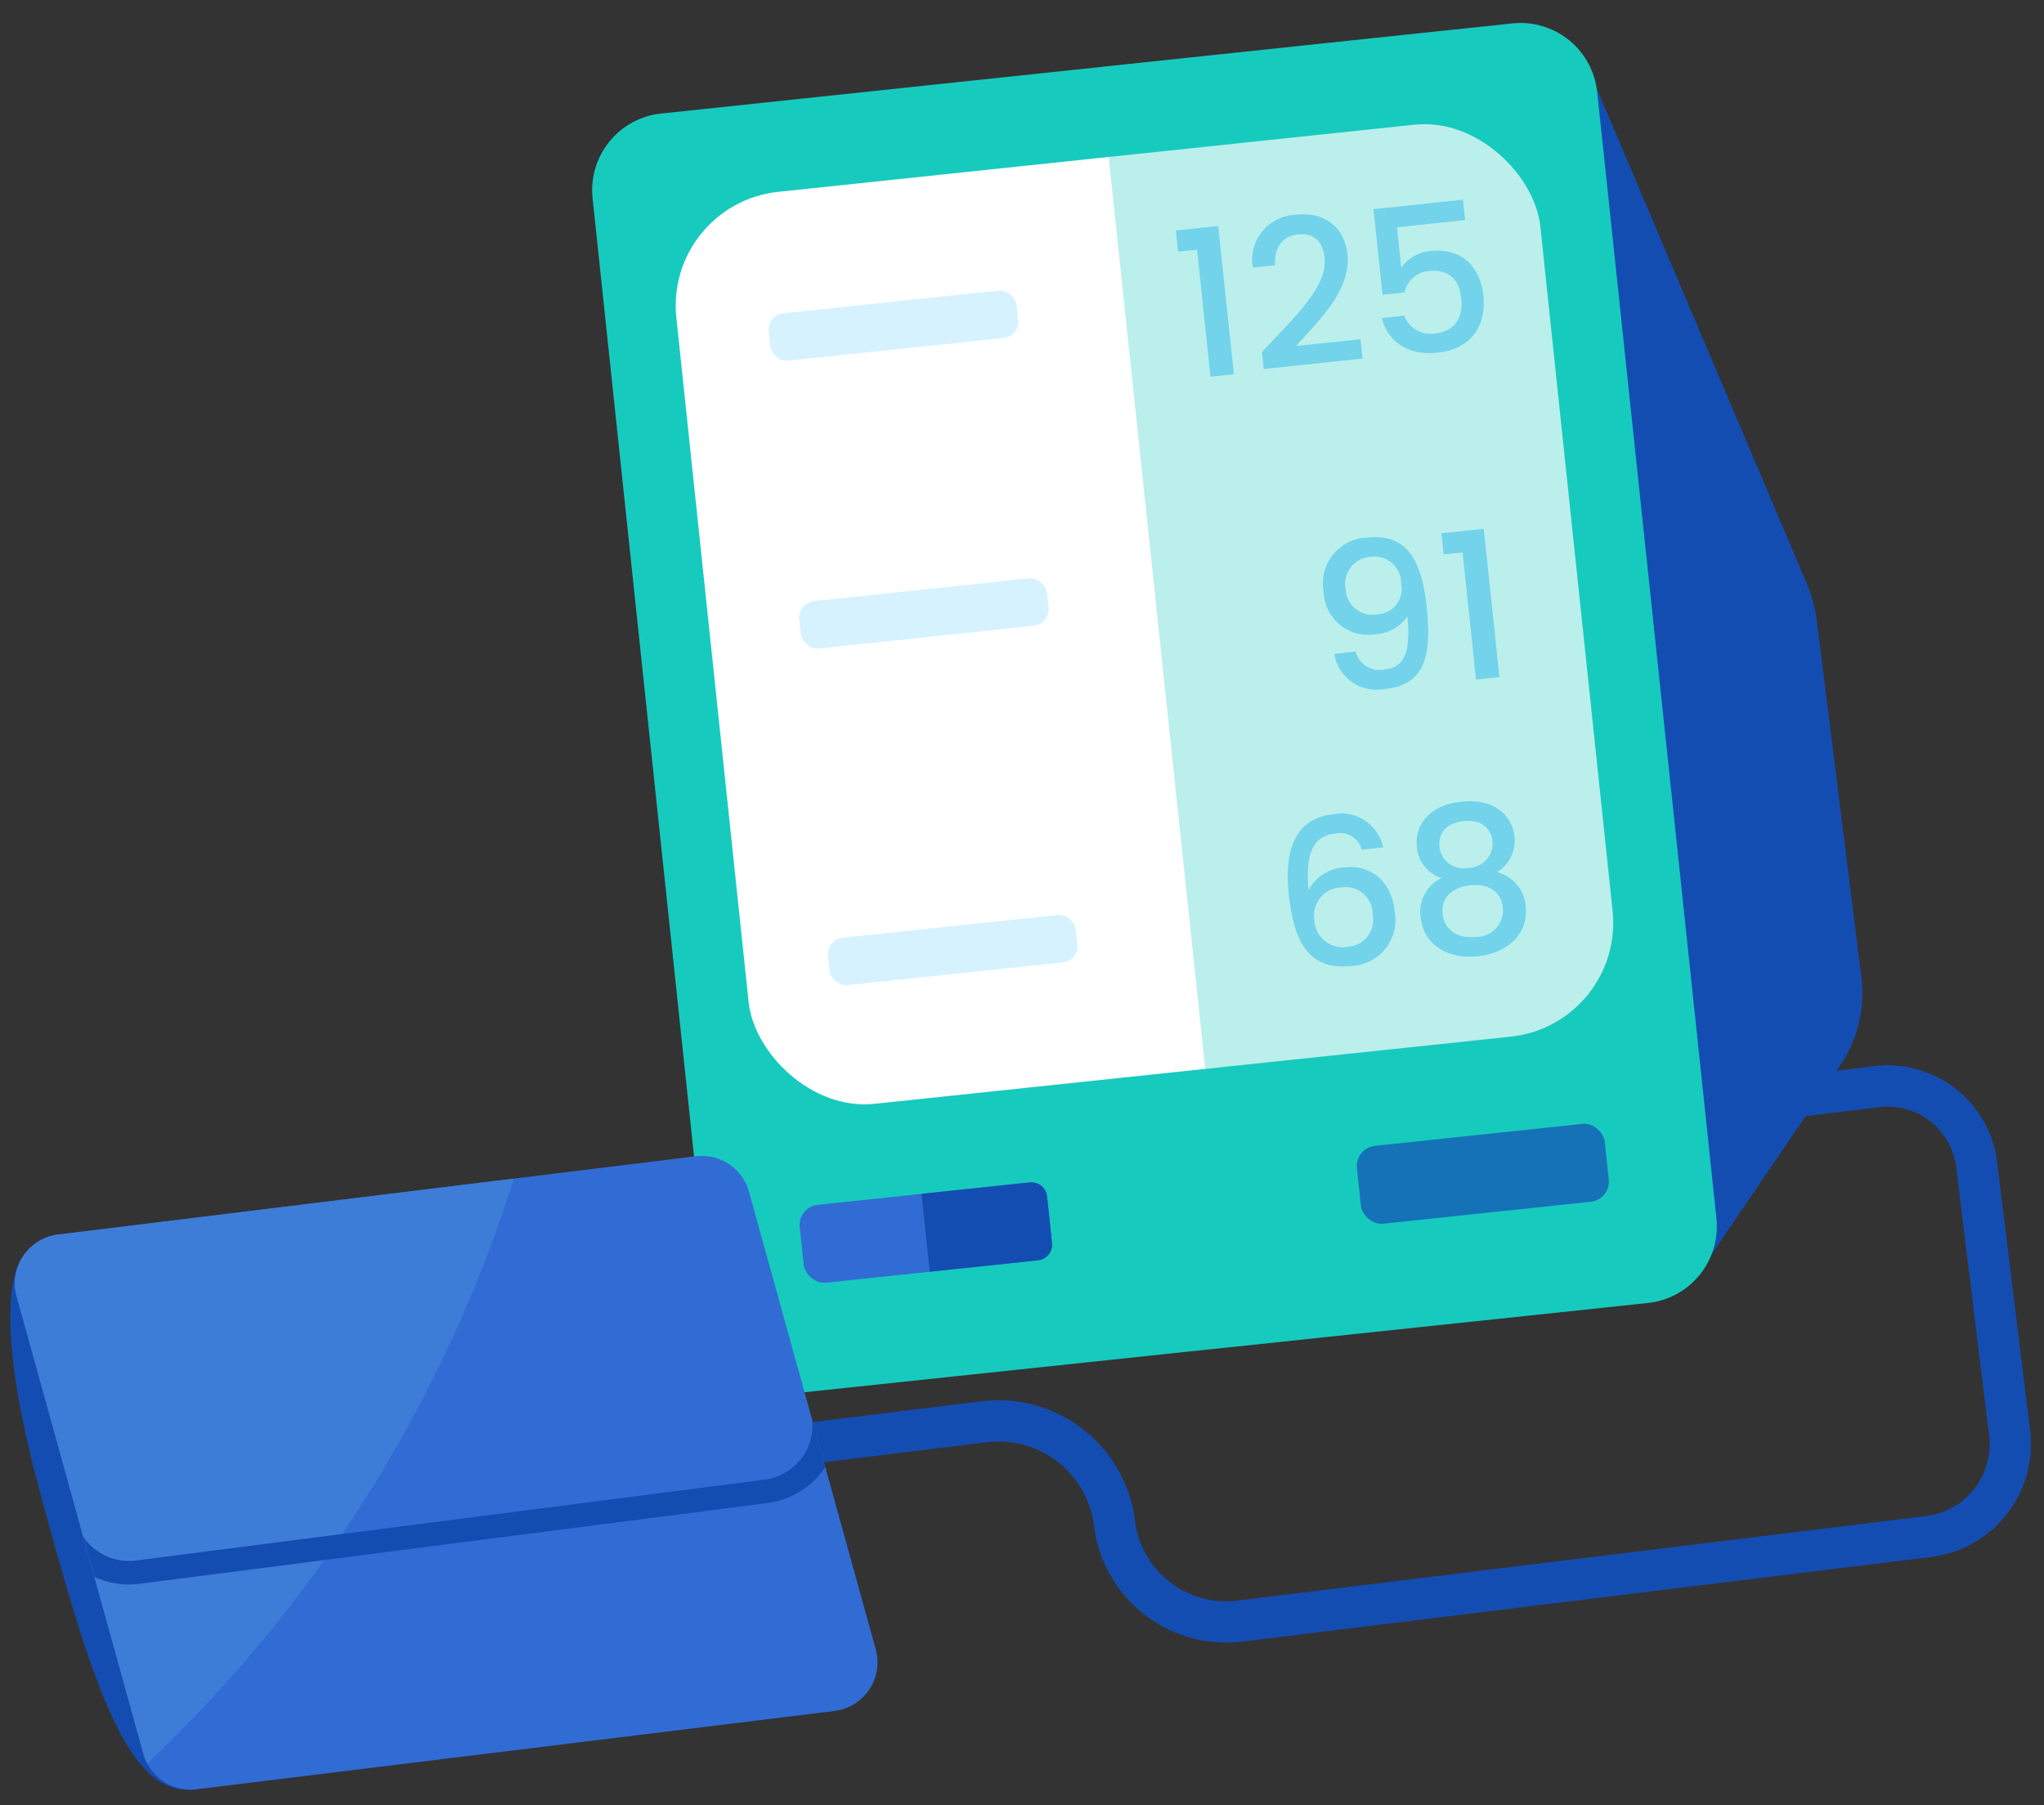 <svg xmlns="http://www.w3.org/2000/svg" width="183.618" height="162.183" viewBox="0 0 183.618 162.183">
  <rect x="0" y="0" width="183.618" height="162.183" fill="#333333" stroke="none"/>
  <g id="Group_576" data-name="Group 576" transform="translate(-11.524 18.908) rotate(-7)">
    <g id="Group_573" data-name="Group 573" transform="translate(62.709 0)">
      <path id="Path_5393" data-name="Path 5393" d="M13.75,0l2.6,2.89L30.387,51.882a13.235,13.235,0,0,1,.513,3.626l.066,32.2a11.471,11.471,0,0,1-2.846,7.585l-15.167,17.3L0,96.621,8.064.348Z" transform="translate(75.331 2.489)" fill="#144db2"/>
      <g id="Group_571" data-name="Group 571" transform="translate(0)">
        <g id="Group_557" data-name="Group 557">
          <g id="Group_555" data-name="Group 555">
            <path id="Path_5394" data-name="Path 5394" d="M83.7,116.872l-76.9-1.283A6.921,6.921,0,0,1,0,108.554L1.7,6.805A6.921,6.921,0,0,1,8.734,0l76.9,1.283a6.921,6.921,0,0,1,6.8,7.035l-1.7,101.748A6.921,6.921,0,0,1,83.7,116.872Z" fill="#17cabe"/>
          </g>
          <g id="Group_556" data-name="Group 556" transform="translate(6.662 8.09)">
            <rect id="Rectangle_33" data-name="Rectangle 33" width="78.034" height="82.38" rx="10.284" transform="matrix(1, 0.017, -0.017, 1, 1.374, 0)" fill="#fff"/>
          </g>
        </g>
        <g id="Group_562" data-name="Group 562" transform="translate(8.814 99.002)">
          <g id="Group_560" data-name="Group 560" transform="translate(0 0)">
            <g id="Group_558" data-name="Group 558">
              <rect id="Rectangle_34" data-name="Rectangle 34" width="22.389" height="7.036" rx="1.819" transform="translate(0.117 0) rotate(0.956)" fill="#316cd5"/>
            </g>
            <g id="Group_559" data-name="Group 559" transform="translate(11.193 0.187)">
              <path id="Rectangle_35" data-name="Rectangle 35" d="M0,0H9.8a1.395,1.395,0,0,1,1.395,1.395V5.641A1.395,1.395,0,0,1,9.8,7.036H0a0,0,0,0,1,0,0V0A0,0,0,0,1,0,0Z" transform="matrix(1, 0.017, -0.017, 1, 0.117, 0)" fill="#144db2"/>
            </g>
          </g>
          <g id="Group_561" data-name="Group 561" transform="translate(50.331 0.84)">
            <rect id="Rectangle_36" data-name="Rectangle 36" width="22.389" height="7.036" rx="1.819" transform="translate(0.117 0) rotate(0.956)" fill="#144db2"/>
          </g>
        </g>
        <g id="Group_570" data-name="Group 570" transform="translate(14.348 15.971)">
          <g id="Group_563" data-name="Group 563" transform="translate(0 59.484)">
            <rect id="Rectangle_37" data-name="Rectangle 37" width="22.389" height="4.286" rx="1.48" transform="matrix(1, 0.017, -0.017, 1, 0.072, 0)" fill="#d7f2ff"/>
          </g>
          <g id="Group_564" data-name="Group 564" transform="translate(1.115 29.153)">
            <rect id="Rectangle_38" data-name="Rectangle 38" width="22.389" height="4.286" rx="1.48" transform="translate(0.072 0) rotate(0.956)" fill="#d7f2ff"/>
          </g>
          <g id="Group_565" data-name="Group 565" transform="translate(1.548 3.153)">
            <rect id="Rectangle_39" data-name="Rectangle 39" width="22.389" height="4.286" rx="1.48" transform="matrix(1, 0.017, -0.017, 1, 0.072, 0)" fill="#d7f2ff"/>
          </g>
          <g id="Group_569" data-name="Group 569" transform="translate(38.976 0)">
            <g id="Group_566" data-name="Group 566" transform="translate(0 0)">
              <path id="Path_5395" data-name="Path 5395" d="M1.708,1.939,0,1.91.032,0l3.82.064L3.628,13.452l-2.112-.035Z" transform="translate(0 0.095)" fill="#98d7fe"/>
              <path id="Path_5396" data-name="Path 5396" d="M.025,11.885C3.231,9.165,6.6,6.8,6.639,4.169c.023-1.4-.567-2.361-2.128-2.386-1.469-.024-2.276.991-2.356,2.5L.135,4.244A4.062,4.062,0,0,1,4.522,0C7.241.046,8.756,1.706,8.716,4.112c-.054,3.251-3.4,5.675-5.583,7.6l5.822.1-.029,1.745L0,13.41Z" transform="translate(6.349 0)" fill="#98d7fe"/>
              <path id="Path_5397" data-name="Path 5397" d="M8.537.135l-.03,1.837-6.152-.1L2.294,5.524A3.586,3.586,0,0,1,5.087,4.358c3.287.055,4.257,2.514,4.223,4.534C9.266,11.555,7.708,13.55,4.6,13.5,1.85,13.452.277,11.9,0,9.8l2.038.034a2.5,2.5,0,0,0,2.613,1.917c1.8.03,2.629-1.187,2.656-2.84.029-1.745-.817-2.751-2.562-2.78A2.415,2.415,0,0,0,2.312,7.765L.328,7.732.457,0Z" transform="translate(17.426 0.356)" fill="#98d7fe"/>
            </g>
            <g id="Group_567" data-name="Group 567" transform="translate(9.25 29.581)">
              <path id="Path_5398" data-name="Path 5398" d="M2.2,10.029A2.2,2.2,0,0,0,4.6,11.943c1.67.028,2.534-1.079,2.592-4.494a3.643,3.643,0,0,1-3,1.254A4,4,0,0,1,0,4.353,4.115,4.115,0,0,1,4.519,0c3.452.058,4.57,2.446,4.5,6.835-.075,4.518-1.069,6.908-4.577,6.849A3.844,3.844,0,0,1,.274,10ZM7,4.469A2.388,2.388,0,0,0,4.545,1.747,2.407,2.407,0,0,0,2,4.331,2.394,2.394,0,0,0,4.587,6.946,2.278,2.278,0,0,0,7,4.469Z" transform="translate(0 0)" fill="#98d7fe"/>
              <path id="Path_5399" data-name="Path 5399" d="M1.708,1.938,0,1.909.032,0l3.82.064L3.629,13.452l-2.112-.036Z" transform="translate(11.111 0.424)" fill="#98d7fe"/>
            </g>
            <g id="Group_568" data-name="Group 568" transform="translate(2.831 53.875)">
              <path id="Path_5400" data-name="Path 5400" d="M7,3.471A2,2,0,0,0,4.807,1.745c-1.892-.032-2.886,1.238-3,4.745A3.864,3.864,0,0,1,5.214,4.856C7.62,4.9,9.3,6.541,9.254,9.333A4.135,4.135,0,0,1,4.79,13.722C.9,13.657-.067,10.9,0,6.643.074,2.456,1.511-.055,4.854,0A3.843,3.843,0,0,1,8.929,3.5Zm-5,5.7a2.539,2.539,0,0,0,2.709,2.8A2.4,2.4,0,0,0,7.251,9.391,2.421,2.421,0,0,0,4.726,6.612,2.5,2.5,0,0,0,2,9.174Z" transform="translate(0 0)" fill="#98d7fe"/>
              <path id="Path_5401" data-name="Path 5401" d="M.436,3.546C.469,1.6,1.947-.049,4.9,0S9.283,1.764,9.252,3.693a3.293,3.293,0,0,1-1.96,2.98,3.407,3.407,0,0,1,2.2,3.344c-.04,2.443-2.05,3.989-4.824,3.942C1.917,13.913-.04,12.3,0,9.857A3.384,3.384,0,0,1,2.3,6.589,3.187,3.187,0,0,1,.436,3.546ZM2,9.817c-.023,1.359.989,2.368,2.7,2.4A2.4,2.4,0,0,0,7.44,9.908C7.465,8.4,6.358,7.576,4.778,7.549,3.236,7.524,2.029,8.256,2,9.817Zm5.242-5.9c.023-1.378-.9-2.146-2.37-2.17-1.433-.024-2.4.694-2.423,2.108A2.161,2.161,0,0,0,4.805,5.97,2.191,2.191,0,0,0,7.245,3.917Z" transform="translate(11.5 0.284)" fill="#98d7fe"/>
            </g>
          </g>
        </g>
      </g>
      <g id="Group_572" data-name="Group 572" transform="translate(46.373 0.661)" opacity="0.3" style="mix-blend-mode: multiply;isolation: isolate">
        <path id="Rectangle_40" data-name="Rectangle 40" d="M0,0H31.566a12.69,12.69,0,0,1,12.69,12.69V102.4A13.209,13.209,0,0,1,31.047,115.6H0a0,0,0,0,1,0,0V0A0,0,0,0,1,0,0Z" transform="translate(1.929 0) rotate(0.956)" fill="#17cabe"/>
      </g>
    </g>
    <g id="Group_575" data-name="Group 575" transform="translate(0 93.367)">
      <path id="Path_5402" data-name="Path 5402" d="M106.5,44.393H44.146A11.959,11.959,0,0,1,32.2,32.448a8.636,8.636,0,0,0-8.626-8.627H1.853a1.853,1.853,0,0,1,0-3.707h21.72A12.347,12.347,0,0,1,35.907,32.448a8.248,8.248,0,0,0,8.24,8.239H106.5a6.511,6.511,0,0,0,6.5-6.5V9.893a6.193,6.193,0,0,0-6.186-6.187h-6.271a1.853,1.853,0,1,1,0-3.706h6.271a9.9,9.9,0,0,1,9.893,9.893v24.29A10.222,10.222,0,0,1,106.5,44.393Z" transform="translate(62.38 4.866)" fill="#144db2"/>
      <g id="Group_574" data-name="Group 574" transform="translate(0 0)">
        <path id="Path_5403" data-name="Path 5403" d="M2.516,0S-1.856,1.59.927,21.268,5.744,49.891,11.683,49.791C7.088,13.119,2.516,0,2.516,0Z" transform="translate(0 1.192)" fill="#144db2"/>
        <path id="Path_5404" data-name="Path 5404" d="M68.419,50.984H10.7a4.409,4.409,0,0,1-4.361-3.759L.049,5.059A4.409,4.409,0,0,1,4.41,0H62.131a4.409,4.409,0,0,1,4.361,3.759L72.78,45.924A4.409,4.409,0,0,1,68.419,50.984Z" transform="translate(0.986 0)" fill="#316cd5"/>
        <path id="Path_5405" data-name="Path 5405" d="M45.667,0H4.41A4.409,4.409,0,0,0,.049,5.059L6.337,47.225a4.4,4.4,0,0,0,.241.911A123.225,123.225,0,0,0,45.667,0Z" transform="translate(0.986 0)" fill="#3d7dd8"/>
        <path id="Path_5406" data-name="Path 5406" d="M66.74,4.685c.064-.07.118-.146.179-.218L66.253,0A4.717,4.717,0,0,1,65,3.313a4.97,4.97,0,0,1-3.681,1.619L4.471,5.257h-.03A5,5,0,0,1,0,2.574l.552,3.7a7.428,7.428,0,0,0,3.89,1.1h.043l56.852-.326A7.384,7.384,0,0,0,66.74,4.685Z" transform="translate(4.342 24.661)" fill="#144db2"/>
      </g>
    </g>
  </g>
</svg>
